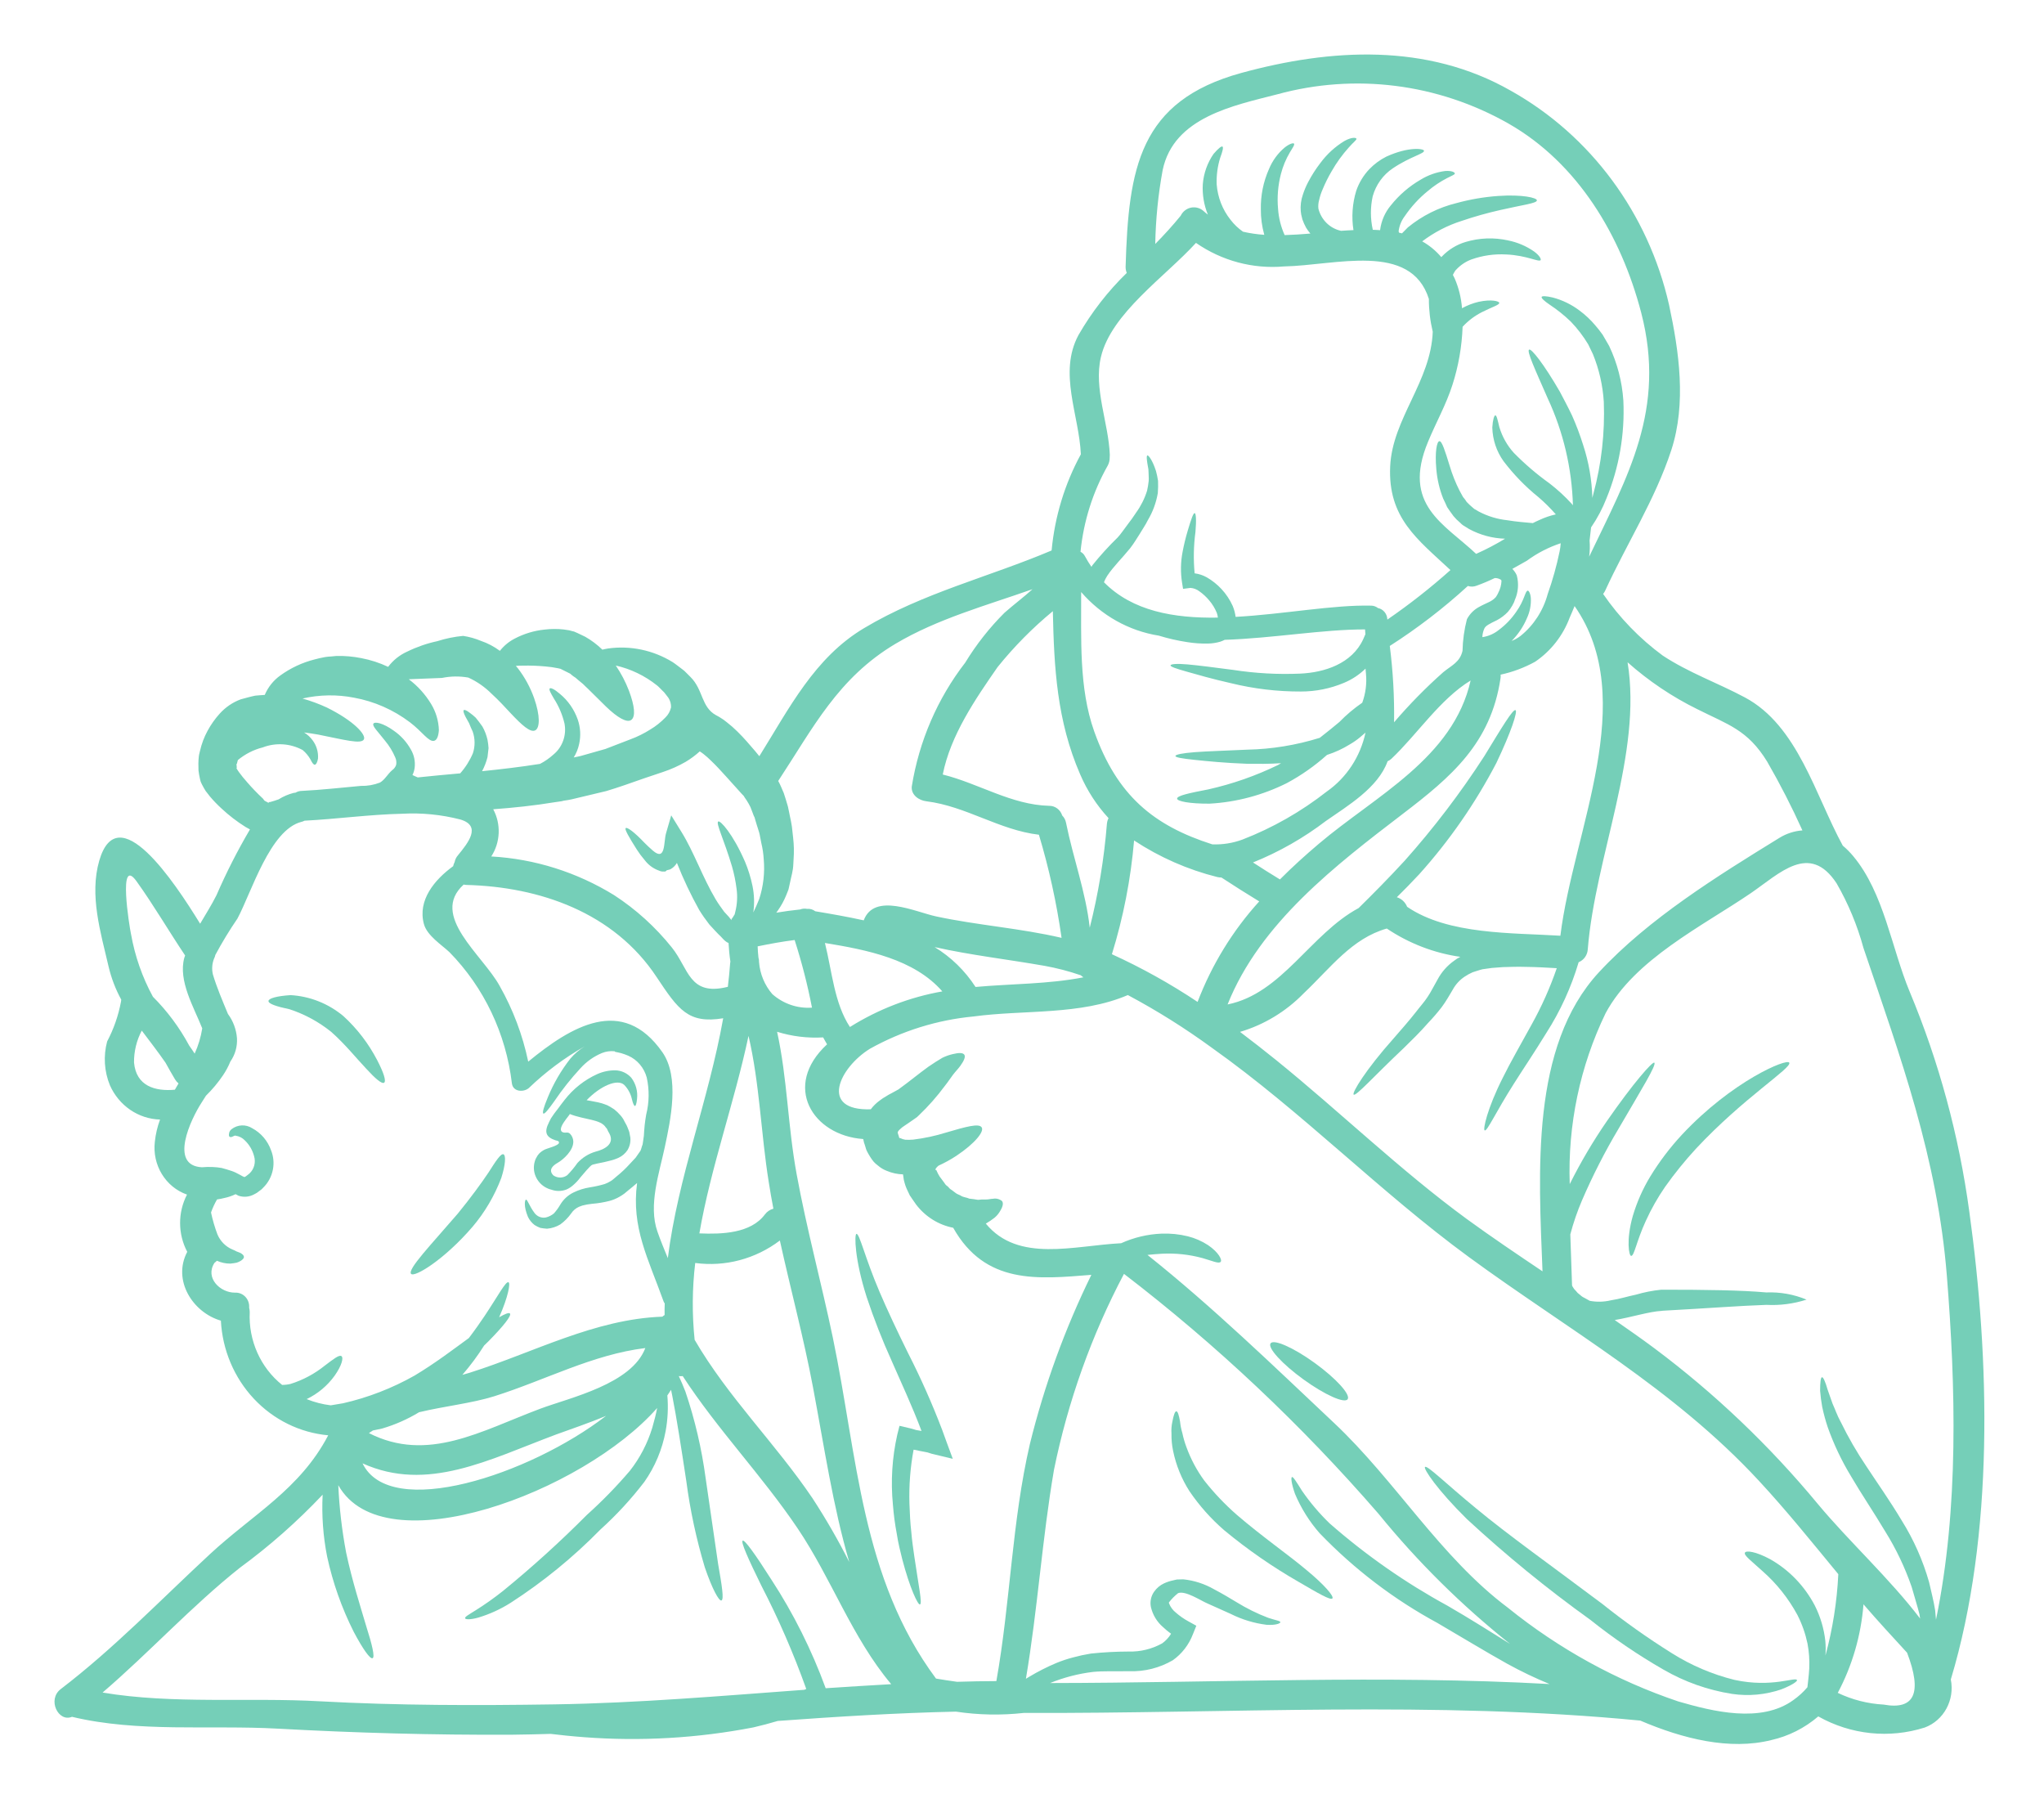 <svg width="375" height="330" viewBox="0 0 375 330" fill="none" xmlns="http://www.w3.org/2000/svg">
<g filter="url(#filter0_d_219_16)">
<path d="M133.328 144.724L133.286 144.637C133.093 144.109 132.901 143.605 132.696 143.08V143.077C132.482 142.639 132.243 142.215 131.977 141.806C131.871 141.632 131.745 141.455 131.616 141.281C131.55 141.194 131.531 141.126 131.444 140.995L131.083 140.623C130.172 139.591 129.216 138.541 128.259 137.49C127.303 136.44 126.394 135.43 125.438 134.529H125.441C125.006 134.097 124.545 133.691 124.063 133.31C123.85 133.136 123.639 133.006 123.446 132.872C123.425 132.85 123.404 132.85 123.381 132.829H123.383C122.588 133.55 121.729 134.189 120.815 134.736C119.492 135.498 118.099 136.124 116.658 136.6C115.478 136.992 114.324 137.39 113.199 137.763C110.781 138.62 108.478 139.431 106.239 140.106C103.992 140.655 101.845 141.161 99.853 141.63C99.385 141.738 98.918 141.804 98.452 141.869C98.304 141.913 98.157 141.937 98.007 141.978C97.646 142.046 97.309 142.065 96.945 142.13C92.936 142.789 89.137 143.181 85.489 143.447C86.951 146.174 86.811 149.519 85.13 152.104C93.078 152.548 100.802 154.978 107.641 159.185C111.656 161.79 115.241 165.036 118.263 168.808C121.382 172.688 121.426 177.75 128.426 176.041H128.428C128.465 176.044 128.502 176.036 128.534 176.019C128.702 174.572 128.852 173.126 128.958 171.657C128.963 171.567 128.976 171.477 129 171.393C128.831 170.277 128.726 169.137 128.66 167.975C128.555 167.929 128.447 167.888 128.365 167.842C128.144 167.695 127.938 167.526 127.751 167.338L127.24 166.788C127.093 166.636 126.605 166.198 126.263 165.803L125.138 164.584L125.141 164.587C124.471 163.73 123.847 162.84 123.273 161.912C121.729 159.136 120.365 156.254 119.19 153.291C118.924 153.745 118.552 154.121 118.107 154.387C118.015 154.447 117.917 154.491 117.812 154.518L117.643 154.561L117.303 154.648C117.274 154.67 117.251 154.703 117.24 154.738L117.048 154.869H116.476C116.271 154.847 116.071 154.787 115.886 154.695C114.843 154.325 113.926 153.647 113.254 152.743C112.735 152.145 112.259 151.508 111.832 150.836C110.328 148.468 109.624 147.197 109.767 146.933C109.998 146.604 111.397 147.655 113.225 149.584C113.692 150.044 114.203 150.547 114.774 151.032C117.169 153.092 116.724 149.453 117.193 147.853L118.146 144.566L120.014 147.592C122.327 151.317 123.897 155.941 126.316 159.996C126.803 160.807 127.332 161.52 127.865 162.255L128.75 163.218V163.221C128.895 163.425 129.055 163.618 129.237 163.79L129.258 163.659H129.153L129.408 163.33L129.788 162.72L129.893 162.282C130.251 160.881 130.33 159.419 130.127 157.985C129.956 156.619 129.68 155.272 129.3 153.952C127.825 148.977 126.284 145.976 126.774 145.69C127.135 145.451 129.448 147.927 131.674 153.054H131.676C132.277 154.485 132.738 155.977 133.054 157.503C133.383 159.106 133.436 160.758 133.204 162.38C133.565 161.613 133.945 160.802 134.284 159.923C135.056 157.563 135.338 155.06 135.114 152.58C135.056 151.582 134.906 150.591 134.669 149.62C134.585 149.116 134.477 148.613 134.374 148.096C134.271 147.579 134.013 146.912 133.842 146.321L133.568 145.407L133.441 144.947L133.328 144.724ZM356.296 217.247C360.052 244.338 360.9 276.512 352.903 303.076C353.653 306.832 351.62 310.587 348.127 311.888C341.614 313.956 334.568 313.221 328.587 309.849C326.093 311.988 323.137 313.477 319.971 314.19C312.331 316.098 303.783 313.97 295.932 310.617C258.293 306.959 220.528 309.346 182.803 309.215C178.667 309.673 174.489 309.591 170.371 308.973C159.454 309.213 148.58 309.888 137.694 310.682C136.219 311.12 134.744 311.515 133.219 311.866C122.998 313.844 112.571 314.449 102.199 313.665C99.839 313.488 97.774 313.267 96.025 313.055C93.63 313.123 91.251 313.189 88.854 313.21C74.489 313.276 60.234 312.881 45.89 312.092C33.498 311.411 20.342 312.835 8.206 309.923C5.703 310.973 3.625 306.769 6.14 304.839C15.922 297.366 24.491 288.446 33.53 280.072C41.401 272.773 50.018 268.213 55.215 258.285C50.031 257.817 45.184 255.433 41.567 251.569C37.95 247.705 35.803 242.621 35.524 237.255C30.368 235.763 26.593 229.847 29.352 224.63C27.621 221.362 27.602 217.413 29.309 214.131C25.363 212.746 22.9 208.694 23.409 204.421C23.556 203.033 23.877 201.67 24.362 200.366C22.415 200.312 20.521 199.694 18.896 198.584C17.27 197.471 15.98 195.914 15.166 194.083C14.122 191.538 13.941 188.703 14.657 186.038C15.864 183.753 16.725 181.284 17.202 178.723C17.202 178.593 17.247 178.484 17.247 178.372V178.375C16.196 176.459 15.411 174.399 14.91 172.26C13.466 166.034 11.37 159.219 13.214 152.862C16.63 141.201 26.899 156.607 31.718 164.444C32.734 162.714 33.817 161.005 34.731 159.187H34.729C36.528 155.045 38.577 151.022 40.859 147.145C40.585 146.99 40.287 146.84 40.032 146.685H40.034C38.469 145.705 36.997 144.576 35.64 143.308C34.897 142.63 34.197 141.903 33.541 141.136L33.014 140.456L32.737 140.105L32.397 139.536L32.078 138.945L31.931 138.64L31.865 138.485C31.844 138.398 31.823 138.398 31.823 138.42L31.673 137.81C31.652 137.767 31.525 137.067 31.525 137.067C31.475 136.823 31.438 136.572 31.417 136.322C31.396 135.908 31.396 135.467 31.396 135.029C31.396 134.591 31.438 134.15 31.48 133.736C31.525 133.323 31.628 133.078 31.694 132.727H31.697C31.986 131.448 32.45 130.215 33.074 129.069C33.693 127.918 34.449 126.851 35.321 125.891C36.383 124.721 37.697 123.828 39.157 123.286C40.069 123.042 40.875 122.802 41.831 122.606C42.421 122.538 43.011 122.519 43.572 122.473C44.186 121.03 45.176 119.795 46.433 118.9C48.332 117.528 50.464 116.532 52.716 115.963C53.332 115.786 53.967 115.659 54.668 115.525L55.195 115.457L55.811 115.414L56.723 115.327H56.725C58.253 115.291 59.784 115.422 61.285 115.724C62.985 116.045 64.639 116.584 66.209 117.324C67.126 116.108 68.322 115.15 69.689 114.537C71.459 113.667 73.327 113.019 75.248 112.608C76.783 112.115 78.367 111.794 79.968 111.645C81.088 111.813 82.186 112.121 83.235 112.559C84.476 112.984 85.65 113.601 86.712 114.388C87.447 113.454 88.367 112.69 89.41 112.151C91.125 111.25 92.987 110.684 94.902 110.488C96.067 110.347 97.242 110.338 98.406 110.466L99.423 110.619L99.995 110.771L100.271 110.839L100.353 110.861C100.374 110.883 100.798 111.06 100.798 111.06L100.903 111.103C101.37 111.324 101.839 111.541 102.326 111.783L102.329 111.781C103.485 112.434 104.555 113.237 105.514 114.17C105.832 114.083 106.193 114.018 106.594 113.95C110.687 113.389 114.844 114.268 118.395 116.448C118.967 116.821 119.52 117.281 120.113 117.719L120.537 118.048L121.004 118.508L121.683 119.188C124.044 121.531 123.617 124.691 126.375 126.198C126.628 126.35 126.902 126.459 127.115 126.612L127.113 126.614C127.539 126.865 127.942 127.153 128.324 127.469C129.025 128.008 129.692 128.596 130.319 129.222C131.499 130.384 132.505 131.567 133.482 132.708C133.756 133.034 134.033 133.363 134.31 133.714C139.784 124.949 144.431 115.634 153.533 110.218C164.386 103.733 176.459 100.84 187.932 95.975C188.511 89.773 190.34 83.761 193.298 78.332C192.979 71.12 189.141 63.397 192.853 56.48V56.477C195.279 52.262 198.264 48.419 201.722 45.061C201.57 44.702 201.499 44.312 201.509 43.92C202.041 25.837 203.993 13.542 222.705 8.39C239.128 3.898 256.802 2.847 272.204 11.656H272.207C286.851 19.869 297.404 34.154 301.209 50.912C303.055 59.503 304.412 68.971 301.633 77.541C298.64 86.684 293.466 94.68 289.478 103.38V103.383C289.375 103.584 289.254 103.775 289.115 103.952C292.128 108.327 295.829 112.151 300.065 115.264C304.86 118.418 310.123 120.26 315.131 122.936C324.826 128.117 328.032 140.864 333.079 150.114H333.076C333.785 150.707 334.438 151.369 335.031 152.087C340.637 158.817 342.033 168.921 345.342 176.876V176.873C350.729 189.764 354.412 203.344 356.295 217.247L356.296 217.247ZM350.184 292.118C354.407 271.697 353.793 249.289 352.178 229.026C350.439 207.386 343.735 189.115 336.883 168.906C335.747 164.737 334.085 160.739 331.938 157.019C326.972 149.478 321.499 155.22 316.238 158.818C307.386 164.865 294.892 170.937 289.565 180.866H289.567C284.87 190.578 282.61 201.355 282.989 212.208C284.997 208.183 287.281 204.313 289.823 200.626C294.702 193.591 298.161 189.71 298.5 189.93C298.988 190.26 296.188 194.774 291.944 202.051C289.441 206.256 287.21 210.626 285.263 215.135C284.388 217.174 283.664 219.274 283.095 221.427C283.2 224.581 283.308 227.716 283.414 230.805C283.456 230.873 283.479 230.96 283.519 231.025H283.522C283.682 231.322 283.89 231.589 284.138 231.814C284.325 232.073 284.554 232.296 284.815 232.473C285.063 232.718 285.35 232.919 285.663 233.064L286.214 233.368L286.491 233.521L286.554 233.564H286.62V233.611V233.608C287.918 233.861 289.254 233.831 290.542 233.521C292.07 233.3 293.598 232.8 295.126 232.489H295.129C296.654 232.038 298.216 231.733 299.797 231.575H299.923C307.795 231.575 314.433 231.662 319.059 232.078C321.58 231.978 324.093 232.424 326.436 233.396C324.051 234.163 321.554 234.489 319.059 234.359C314.338 234.514 307.795 235.017 300.049 235.434L299.923 235.456C297.523 235.586 294.47 236.596 291.245 237.143C293.661 238.827 296.103 240.517 298.48 242.292C309.546 250.559 319.623 260.155 328.501 270.877C334.186 277.713 341.678 284.552 347.279 291.908C347.236 291.646 347.173 291.382 347.152 291.118C346.773 289.594 346.22 287.875 345.73 286.122C344.489 282.527 342.853 279.09 340.848 275.884C338.728 272.333 336.478 269.027 334.61 265.826H334.613C332.882 262.985 331.446 259.967 330.327 256.815C329.916 255.588 329.576 254.336 329.307 253.065C329.131 252.096 329.001 251.117 328.925 250.132C328.925 248.575 329.03 247.674 329.265 247.633C329.497 247.59 329.881 248.444 330.303 249.914C330.535 250.657 330.893 251.514 331.217 252.502C331.662 253.465 332.044 254.635 332.692 255.808L332.695 255.806C334.078 258.644 335.656 261.379 337.416 263.983C339.389 266.985 341.702 270.25 343.907 273.932C346.096 277.432 347.787 281.242 348.922 285.242C349.326 287.071 349.773 288.704 350.026 290.372C350.079 290.976 350.124 291.545 350.184 292.116L350.184 292.118ZM340.574 307.681C346.261 308.713 347.697 305.54 344.881 298.168C342.183 295.228 339.491 292.317 336.883 289.288C336.435 294.986 334.829 300.522 332.163 305.531C334.807 306.794 337.663 307.523 340.574 307.681L340.574 307.681ZM329.902 298.693C331.227 293.822 332.02 288.811 332.263 283.758C327.468 277.948 322.755 272.075 317.663 266.594C302.05 249.738 282.743 238.934 264.515 225.608C248.175 213.653 233.894 198.957 217.387 187.239C212.455 183.636 207.286 180.392 201.92 177.529C193.177 181.274 182.91 180.201 173.659 181.451L173.656 181.453C166.984 182.076 160.503 184.09 154.607 187.375C148.944 190.88 145.248 198.794 154.755 198.483C155.224 197.86 155.782 197.313 156.409 196.864C156.765 196.587 157.142 196.336 157.534 196.119C157.842 195.917 158.161 195.735 158.49 195.572L159.336 195.112L159.76 194.872L159.826 194.85L159.931 194.763C161.82 193.403 163.601 191.914 165.34 190.665C166.254 190.031 167.11 189.503 167.845 189.065V189.059C168.467 188.749 169.123 188.515 169.797 188.36C170.943 188.077 171.662 188.099 171.918 188.469C172.173 188.842 171.873 189.565 171.175 190.529C170.835 191.01 170.305 191.538 169.839 192.151C169.373 192.763 168.928 193.468 168.364 194.167C166.915 196.127 165.303 197.953 163.546 199.624L163.335 199.822L163.29 199.866L163.269 199.89L163.037 200.064L162.932 200.132L162.529 200.415L161.644 201.025L160.838 201.569C160.619 201.711 160.411 201.871 160.221 202.054C160.018 202.209 159.847 202.402 159.713 202.622V202.666C159.723 202.731 159.723 202.799 159.713 202.865L159.881 203.368C159.926 203.499 159.987 203.806 160.031 203.806C160.076 203.806 160.074 203.719 160.053 203.676C160.071 203.744 160.132 203.79 160.2 203.784C160.482 203.923 160.78 204.019 161.085 204.068C161.567 204.095 162.049 204.087 162.529 204.046C164.57 203.801 166.586 203.368 168.554 202.756C172.202 201.681 174.623 201.001 175.11 201.811C175.579 202.557 173.93 204.707 170.442 207.028C169.399 207.711 168.306 208.313 167.176 208.827C167.11 208.892 167.028 208.958 166.962 209.023V209.02C166.812 209.156 166.691 209.32 166.604 209.505C166.588 209.524 166.58 209.546 166.583 209.57L166.752 209.616H166.773C166.839 209.722 166.857 209.856 167.005 210.12V210.117C167.06 210.256 167.131 210.389 167.215 210.512L167.342 210.732V210.754L168.227 211.94C168.546 212.49 168.738 212.49 168.949 212.705C169.162 212.923 169.267 213.121 169.586 213.274C169.86 213.473 170.113 213.671 170.371 213.867C170.627 214.066 170.922 214.128 171.198 214.281C171.71 214.654 172.281 214.61 172.813 214.871C173.364 214.939 173.893 214.98 174.425 215.092C174.913 215.029 175.408 215.007 175.901 215.029C176.391 215.029 176.786 214.898 177.176 214.898H177.173C177.758 214.784 178.361 214.934 178.83 215.312C179.104 215.663 179.022 216.254 178.535 217.065C178.258 217.571 177.892 218.017 177.452 218.382C176.947 218.776 176.414 219.136 175.861 219.454C181.825 226.688 192.009 223.487 200.687 223.052C203.018 221.999 205.518 221.403 208.063 221.294C209.697 221.226 211.333 221.389 212.921 221.781C214.236 222.107 215.49 222.657 216.633 223.4C218.606 224.736 219.265 226.143 218.946 226.467C218.606 226.864 217.418 226.293 215.574 225.765V225.768C213.174 225.117 210.692 224.853 208.214 224.976C207.278 225.022 206.388 225.109 205.516 225.196C217.437 234.691 228.648 245.563 239.752 256.018C251.017 266.604 259.249 280.633 271.662 289.926H271.659C281.032 297.487 291.609 303.302 302.916 307.109C309.238 308.938 318.084 311.164 324.028 306.845H324.025C324.973 306.178 325.838 305.392 326.594 304.499C326.678 303.688 326.846 302.526 326.933 301.059H326.931C327.002 299.527 326.897 297.992 326.612 296.487C326.227 294.664 325.606 292.901 324.765 291.249C323.106 288.185 320.93 285.452 318.34 283.183C316.407 281.406 314.858 280.29 315.137 279.806C315.35 279.392 317.086 279.566 319.784 281.025C323.237 282.984 326.072 285.929 327.95 289.507C328.972 291.529 329.628 293.731 329.881 295.998C329.96 296.893 329.968 297.794 329.902 298.692L329.902 298.693ZM321.435 148.707C322.726 147.907 324.18 147.434 325.679 147.325C323.73 143.006 321.57 138.793 319.207 134.7C315.621 128.869 312.078 127.949 306.372 125.078C301.767 122.811 297.471 119.921 293.601 116.487C296.335 133.231 287.657 152.126 286.301 169.112C286.246 170.179 285.59 171.115 284.625 171.502C283.261 176.109 281.259 180.487 278.682 184.502C276.454 188.137 274.354 191.229 272.7 193.858C269.37 199.096 267.863 202.517 267.389 202.362C267.025 202.253 267.834 198.372 270.719 192.677C272.118 189.828 274.03 186.538 276.03 182.878C277.853 179.601 279.386 176.161 280.611 172.599C278.743 172.49 276.833 172.379 274.902 172.36C273.482 172.313 272.081 172.36 270.724 172.403C270.044 172.447 269.365 172.512 268.709 172.555C268.119 172.643 267.56 172.711 266.989 172.795C266.417 172.928 265.566 173.233 265.187 173.345C264.673 173.565 264.178 173.837 263.711 174.153C262.818 174.743 262.075 175.549 261.549 176.501C261.23 177.07 260.89 177.595 260.571 178.145C260.231 178.711 259.865 179.258 259.47 179.786C258.711 180.766 257.903 181.702 257.049 182.595C255.503 184.369 253.954 185.86 252.573 187.218C246.994 192.479 243.769 196.139 243.345 195.788C243.005 195.483 245.487 191.295 250.75 185.398C252.022 183.931 253.445 182.331 254.823 180.576C255.481 179.702 256.351 178.747 256.888 177.903C257.22 177.413 257.523 176.904 257.799 176.379C258.095 175.898 258.371 175.304 258.735 174.692C259.475 173.301 260.523 172.112 261.793 171.222C262.141 170.945 262.518 170.708 262.918 170.52C258.105 169.832 253.497 168.057 249.425 165.325C242.997 167.154 239.099 172.559 234.211 177.184C230.95 180.534 226.922 182.978 222.499 184.284C224.728 185.969 226.925 187.68 229.098 189.436C240.874 198.969 251.906 209.685 264.127 218.627C268.668 221.937 273.336 225.072 277.994 228.207C277.295 210.055 275.746 186.956 288.349 173.344C297.461 163.501 310.188 155.633 321.434 148.708L321.435 148.707ZM286.554 97.113C293.619 82.32 300.716 70.109 296.1 52.355C292.41 38.217 284.475 24.923 271.743 17.66H271.746C258.785 10.304 243.579 8.388 229.288 12.312C221.396 14.351 210.324 16.476 208.306 26.207C207.484 30.673 207.031 35.204 206.947 39.751C208.58 38.086 210.15 36.377 211.615 34.57C211.997 33.789 212.71 33.236 213.543 33.079C214.375 32.921 215.234 33.171 215.861 33.759C216.093 33.979 216.349 34.175 216.601 34.368C215.88 32.613 215.561 30.708 215.669 28.803C215.827 26.798 216.509 24.871 217.642 23.235C218.527 22.204 219.117 21.744 219.294 21.899C219.47 22.054 219.294 22.795 218.872 23.913C218.377 25.497 218.153 27.16 218.216 28.825C218.401 31.195 219.281 33.449 220.737 35.288C221.393 36.148 222.173 36.894 223.05 37.504C224.336 37.797 225.643 37.988 226.954 38.075C226.954 38.05 226.933 38.029 226.933 38.007C226.52 36.521 226.312 34.983 226.32 33.435C226.264 30.891 226.77 28.365 227.795 26.052C228.438 24.473 229.452 23.085 230.745 22.019C231.659 21.317 232.252 21.208 232.4 21.338C232.571 21.537 232.168 22.081 231.638 22.96H231.641C230.914 24.188 230.363 25.516 230.005 26.904C229.465 28.98 229.283 31.141 229.476 33.282C229.589 34.962 229.997 36.602 230.685 38.126C232.234 38.083 233.825 37.974 235.405 37.843C235.116 37.506 234.852 37.147 234.62 36.766C234.352 36.281 234.125 35.77 233.941 35.242L233.727 34.368L233.643 33.759C233.553 32.727 233.685 31.685 234.028 30.711C234.281 29.924 234.599 29.159 234.984 28.43C235.629 27.195 236.38 26.019 237.226 24.92C238.432 23.284 239.934 21.907 241.651 20.865C242.987 20.119 243.793 20.228 243.859 20.448C243.925 20.669 243.269 21.107 242.479 22.027H242.476C241.264 23.371 240.197 24.846 239.296 26.433C238.669 27.499 238.116 28.612 237.642 29.764C237.376 30.368 237.168 31.002 237.026 31.649C236.87 32.175 236.82 32.724 236.878 33.271C237.397 35.337 239.015 36.918 241.04 37.34C241.804 37.296 242.568 37.231 243.311 37.209C242.934 34.798 243.108 32.327 243.82 29.997C244.331 28.511 245.15 27.159 246.219 26.035C247.126 25.093 248.179 24.315 249.336 23.733C253.517 21.825 256.211 22.285 256.251 22.636C256.38 23.186 253.749 23.711 250.524 25.88H250.527C248.738 27.077 247.429 28.9 246.839 31.015C246.396 33.037 246.404 35.135 246.86 37.154C247.305 37.154 247.745 37.198 248.195 37.22V37.217C248.403 35.549 249.08 33.979 250.145 32.702C251.667 30.786 253.527 29.178 255.621 27.967C257.005 27.118 258.543 26.574 260.139 26.367C261.349 26.28 261.91 26.606 261.91 26.827C261.91 27.047 261.296 27.24 260.466 27.681C259.22 28.326 258.045 29.113 256.968 30.027C255.34 31.344 253.909 32.904 252.721 34.651C252.113 35.451 251.725 36.403 251.596 37.413C251.607 37.503 251.628 37.59 251.662 37.674L252.213 37.805L253.295 36.711C255.909 34.572 258.943 33.053 262.187 32.261C264.697 31.57 267.266 31.129 269.858 30.947C274.268 30.642 276.986 31.273 276.965 31.758C276.944 32.302 274.31 32.591 270.219 33.532C267.827 34.071 265.464 34.738 263.137 35.53C260.545 36.352 258.109 37.62 255.922 39.274C257.247 40.014 258.435 40.994 259.426 42.167L259.573 42.015C260.769 40.776 262.252 39.87 263.88 39.386C266.412 38.624 269.089 38.526 271.668 39.1C273.375 39.438 275.003 40.129 276.446 41.13C277.508 41.919 277.742 42.51 277.656 42.709C277.337 43.147 275.174 41.854 271.354 41.677V41.68C269.181 41.552 267.005 41.862 264.947 42.594C263.886 42.989 262.927 43.637 262.145 44.48L261.997 44.633L261.955 44.701L261.723 45.093C261.676 45.207 261.618 45.318 261.552 45.422C261.657 45.642 261.765 45.838 261.871 46.056C262.624 47.792 263.082 49.648 263.227 51.542C264.191 51.009 265.219 50.611 266.286 50.361C268.646 49.858 270.04 50.252 270.063 50.56C270.063 50.952 268.767 51.303 266.9 52.247C265.567 52.919 264.357 53.831 263.335 54.941C263.204 58.571 262.577 62.163 261.467 65.609C260.287 69.291 258.454 72.491 256.992 76.043C252.152 87.625 259.942 91.056 265.817 96.6C267.64 95.786 269.415 94.858 271.128 93.819C268.825 93.753 266.57 93.146 264.529 92.044L263.678 91.516H263.68C263.499 91.421 263.327 91.304 263.172 91.165L262.877 90.879C262.437 90.52 262.031 90.115 261.668 89.677C261.265 89.127 260.862 88.58 260.503 88.033C260.271 87.505 260.034 86.977 259.782 86.476H259.779C259.086 84.724 258.657 82.873 258.507 80.99C258.23 77.858 258.612 75.969 259.078 75.928C259.544 75.885 260.116 77.705 260.967 80.468V80.465C261.433 82.03 262.037 83.548 262.772 84.999C262.985 85.396 263.196 85.766 263.409 86.161C263.657 86.446 263.886 86.751 264.086 87.075C264.439 87.451 264.813 87.802 265.211 88.128L265.488 88.368C265.561 88.4 265.63 88.436 265.698 88.477L266.288 88.828C267.924 89.693 269.7 90.234 271.528 90.428C273.225 90.713 274.818 90.825 276.217 90.956C276.62 90.757 277.047 90.539 277.469 90.365C278.42 89.919 279.415 89.581 280.437 89.356C279.452 88.226 278.391 87.173 277.258 86.201C274.871 84.278 272.719 82.062 270.848 79.602C269.56 77.811 268.838 75.651 268.783 73.422C268.867 71.952 269.144 71.21 269.334 71.188C269.587 71.188 269.758 72.02 270.077 73.357H270.079C270.609 75.115 271.515 76.726 272.735 78.07C274.76 80.13 276.955 82.008 279.292 83.679C280.759 84.811 282.129 86.071 283.385 87.448C283.443 87.532 283.507 87.614 283.575 87.69C283.383 80.889 281.807 74.206 278.952 68.075C276.618 62.746 275.069 59.415 275.535 59.132C275.938 58.887 278.209 61.718 281.199 66.888C281.878 68.205 282.674 69.65 283.427 71.251C284.199 72.992 284.874 74.778 285.443 76.601C286.478 79.739 287.05 83.018 287.139 86.333C287.205 86.069 287.268 85.826 287.332 85.565C288.812 80.082 289.455 74.397 289.239 68.709C289.052 65.699 288.377 62.744 287.245 59.965L286.378 58.167C285.472 56.659 284.402 55.263 283.193 54.003C281.994 52.843 280.696 51.804 279.313 50.892C278.275 50.19 277.743 49.673 277.837 49.466C277.932 49.26 278.665 49.292 279.874 49.575H279.871C281.654 50.043 283.333 50.862 284.813 51.986C285.867 52.767 286.826 53.674 287.679 54.683C288.159 55.236 288.612 55.813 289.036 56.414C289.421 57.073 289.824 57.75 290.216 58.452C291.707 61.585 292.592 64.986 292.827 68.47C293.114 74.617 292.055 80.751 289.729 86.417C288.991 88.3 288.043 90.088 286.905 91.746C286.823 92.489 286.736 93.27 286.652 93.98L286.631 94.157C286.712 95.142 286.686 96.132 286.554 97.112L286.554 97.113ZM281.272 166.649C283.666 147.226 295.847 123.338 283.88 106.174C283.561 106.92 283.29 107.622 282.995 108.259C281.754 111.593 279.525 114.436 276.633 116.39C274.644 117.484 272.513 118.282 270.308 118.755C270.331 118.984 270.326 119.212 270.289 119.436C268.519 131.339 261.272 137.497 252.339 144.311C240.139 153.648 226.18 164.3 220.218 179.251C230.192 177.253 235.432 166.319 244.257 161.573C246.955 158.922 249.815 156.029 252.7 152.894L252.698 152.897C258.038 146.907 262.919 140.499 267.3 133.73C270.566 128.38 272.582 125.008 273.05 125.269C273.451 125.49 272.263 129.232 269.528 134.957C265.666 142.359 260.906 149.223 255.366 155.378C253.988 156.848 252.632 158.249 251.27 159.585C252.123 159.846 252.816 160.491 253.158 161.34C260.714 166.503 272.445 166.087 281.273 166.647L281.272 166.649ZM281.122 96.209C281.23 95.694 281.301 95.174 281.335 94.649C279.114 95.381 277.017 96.462 275.118 97.86C274.233 98.364 273.348 98.87 272.462 99.352V99.349C272.797 99.692 273.071 100.092 273.271 100.533C273.677 102.046 273.548 103.66 272.905 105.083L272.823 105.322L272.8 105.39V105.388L272.718 105.583L272.652 105.692L272.439 106.109C272.212 106.506 271.949 106.882 271.654 107.227C271.072 107.842 270.4 108.357 269.66 108.751C268.261 109.432 267.518 109.783 267.299 110.351C267.088 110.833 266.973 111.35 266.959 111.875C268.068 111.717 269.114 111.255 269.994 110.542C271.216 109.633 272.283 108.523 273.155 107.252C274.725 105.061 274.786 103.439 275.276 103.349C275.445 103.306 275.763 103.766 275.848 104.664L275.85 104.666C275.924 105.943 275.682 107.216 275.147 108.37C274.48 109.948 273.521 111.377 272.325 112.577C272.918 112.343 273.474 112.025 273.982 111.636C276.388 109.693 278.126 107.004 278.948 103.964C279.849 101.43 280.574 98.834 281.122 96.195L281.122 96.209ZM279.32 303.927C276.659 302.833 274.059 301.589 271.533 300.199C267.523 297.964 263.321 295.398 258.78 292.748L258.782 292.745C250.787 288.429 243.48 282.869 237.12 276.262C235.231 274.117 233.698 271.668 232.579 269.01C231.92 267.126 231.815 266.03 232.028 265.94C232.241 265.853 232.834 266.797 233.854 268.438C235.35 270.612 237.057 272.624 238.943 274.447C245.598 280.276 252.847 285.338 260.564 289.545C264.66 291.913 268.529 294.367 272.044 296.555C263.187 289.515 255.089 281.503 247.897 272.667C233.811 256.412 218.168 241.671 201.209 228.671C195.258 239.935 190.935 252.036 188.372 264.593C186.185 277.326 185.379 290.195 183.216 302.948C183.427 302.817 183.617 302.708 183.83 302.575C185.442 301.609 187.118 300.76 188.846 300.033C189.837 299.63 190.851 299.293 191.883 299.026C192.953 298.735 194.036 298.501 195.129 298.324C197.439 298.079 199.763 297.957 202.086 297.951C204.214 298.011 206.319 297.497 208.198 296.463C208.862 295.995 209.425 295.388 209.849 294.686C209.33 294.315 208.838 293.907 208.374 293.466C207.265 292.519 206.483 291.227 206.148 289.782C205.951 288.802 206.164 287.781 206.738 286.976C207.199 286.315 207.824 285.789 208.543 285.452C209.099 285.193 209.683 285.003 210.281 284.883L210.642 284.796L210.985 284.728H211.217L212.102 284.706C214.085 284.913 216.006 285.534 217.747 286.535C219.294 287.346 220.632 288.157 221.838 288.881C223.68 290.021 225.619 290.982 227.634 291.752C228.969 292.212 229.944 292.321 229.902 292.585C229.86 292.783 229.117 293.153 227.376 293.045C225.092 292.762 222.868 292.087 220.8 291.05C219.483 290.484 218.087 289.803 216.599 289.167C215.326 288.639 212.502 286.728 211.145 287.237V287.234C210.521 287.724 209.957 288.29 209.47 288.924C209.449 289.033 209.428 288.946 209.491 289.145C209.747 289.793 210.163 290.359 210.7 290.786C211.425 291.425 212.218 291.978 213.061 292.432L214.483 293.219L213.869 294.743C213.129 296.689 211.844 298.359 210.176 299.543C207.75 300.958 204.994 301.655 202.21 301.557C199.747 301.603 197.518 301.492 195.524 301.688C192.827 302.014 190.182 302.7 187.655 303.729C218.216 303.693 248.809 302.227 279.319 303.914L279.32 303.927ZM269.857 103.781C270.223 103.101 270.434 102.342 270.471 101.563C270.408 101.498 270.516 101.411 270.281 101.302C270.021 101.15 269.731 101.06 269.433 101.041H269.22C268.134 101.566 267.023 102.034 265.89 102.442C265.379 102.644 264.818 102.657 264.299 102.486C259.839 106.568 255.047 110.25 249.976 113.488C250.566 118.131 250.83 122.812 250.761 127.493C253.559 124.222 256.573 121.152 259.778 118.311C261.327 117.04 262.834 116.482 263.319 114.389V114.386C263.364 112.43 263.635 110.487 264.125 108.595C264.602 107.686 265.318 106.935 266.19 106.427C266.954 105.988 267.592 105.724 268.079 105.485C268.48 105.308 268.851 105.071 269.183 104.78C269.288 104.606 269.331 104.715 269.523 104.388L269.755 103.996C269.792 103.953 269.857 103.781 269.857 103.781L269.857 103.781ZM264.807 119.826C259.167 123.266 254.944 129.797 250.232 134.225V134.222C250.034 134.399 249.813 134.538 249.573 134.641C247.834 139.518 242.197 142.838 238.309 145.557V145.554C234.178 148.708 229.663 151.28 224.879 153.206C226.509 154.257 228.145 155.31 229.821 156.319C232.113 154.017 234.51 151.848 236.973 149.766C247.344 140.974 261.604 134.07 264.807 119.824L264.807 119.826ZM257.85 55.82V55.817C257.379 53.861 257.142 51.852 257.147 49.836C253.817 39.293 239.939 43.699 230.564 43.873C224.863 44.371 219.168 42.847 214.418 39.554C208.773 45.756 198.844 52.484 196.976 60.506C195.62 66.272 198.378 72.562 198.609 78.415C198.615 78.589 198.607 78.766 198.588 78.94C198.594 79.436 198.475 79.928 198.251 80.366C195.501 85.219 193.791 90.623 193.235 96.216C193.588 96.395 193.878 96.686 194.06 97.048C194.421 97.729 194.824 98.363 195.24 98.978C195.303 98.869 195.367 98.757 195.43 98.673C196.868 96.88 198.415 95.181 200.056 93.587C200.627 92.977 201.286 91.987 201.858 91.241C202.429 90.495 203.006 89.717 203.452 89.007C204.326 87.798 204.998 86.451 205.446 85.017C205.58 84.432 205.678 83.839 205.741 83.243C205.786 82.693 205.72 82.187 205.72 81.719C205.728 81.283 205.678 80.848 205.572 80.426C205.506 80.029 205.446 79.705 205.422 79.417C205.359 78.891 205.38 78.584 205.506 78.538C205.699 78.494 206.418 79.351 207.076 81.387L207.079 81.389C207.242 81.991 207.369 82.6 207.461 83.218C207.49 83.964 207.474 84.712 207.416 85.455C207.116 87.21 206.497 88.89 205.593 90.408C205.169 91.287 204.616 92.052 204.118 92.906C203.544 93.78 203.141 94.528 202.348 95.557C200.872 97.386 199.292 98.888 198.125 100.64L198.127 100.643C197.89 101.008 197.693 101.397 197.537 101.805C202.78 107.109 210.354 108.426 218.438 108.293C218.409 108.002 218.343 107.713 218.246 107.438C217.906 106.606 217.44 105.835 216.865 105.158C216.325 104.507 215.706 103.933 215.021 103.452C214.547 103.095 213.989 102.886 213.407 102.842L212.05 103.019L211.858 101.835C211.568 99.974 211.605 98.074 211.963 96.224C212.213 94.898 212.532 93.587 212.919 92.299C213.533 90.242 213.918 89.124 214.171 89.124C214.423 89.124 214.51 90.416 214.321 92.585C213.984 95.097 213.933 97.644 214.171 100.167C214.961 100.268 215.722 100.521 216.42 100.915C217.408 101.487 218.309 102.205 219.094 103.049C219.945 103.961 220.643 105.011 221.159 106.159C221.425 106.799 221.602 107.468 221.692 108.157C230.496 107.675 239.576 105.92 246.623 106.097C247.05 106.116 247.464 106.268 247.803 106.535C248.76 106.728 249.466 107.566 249.524 108.571V108.66C253.565 105.882 257.432 102.848 261.104 99.571C255.08 93.938 249.598 90.016 250.048 80.524C250.464 71.78 257.532 64.961 257.858 55.82L257.85 55.82ZM244.926 123.898C245.545 122.208 245.777 120.392 245.606 118.594C245.585 118.289 245.543 117.984 245.524 117.652H245.522C244.373 118.765 243.035 119.649 241.575 120.256C239.062 121.315 236.375 121.854 233.665 121.848C229.35 121.865 225.048 121.353 220.848 120.324C217.329 119.535 214.571 118.724 212.682 118.191C210.794 117.657 209.711 117.296 209.753 117.051C209.795 116.806 210.88 116.7 212.875 116.876C214.869 117.053 217.732 117.426 221.255 117.886H221.252C225.311 118.512 229.418 118.741 233.518 118.566C238.015 118.368 243.041 116.738 245.101 112.253L245.502 111.338C245.48 111.034 245.459 110.748 245.438 110.459C237.738 110.438 228.529 112.081 219.68 112.367L219.683 112.37C219.409 112.509 219.127 112.628 218.834 112.721C218.141 112.917 217.43 113.028 216.711 113.05C215.399 113.083 214.085 112.996 212.788 112.784C211.037 112.517 209.306 112.122 207.609 111.602C202.104 110.724 197.061 107.896 193.352 103.602C193.394 112.106 192.907 121.182 195.747 129.159C199.927 140.909 206.61 146.431 217.409 149.884H217.411C219.295 149.958 221.173 149.661 222.949 149.005C228.492 146.858 233.702 143.889 238.418 140.194C242.04 137.658 244.585 133.782 245.525 129.368L245.42 129.477L244.569 130.198L244.572 130.201C243.961 130.71 243.307 131.167 242.62 131.559C241.324 132.365 239.935 133.004 238.489 133.467H238.468C236.216 135.486 233.739 137.225 231.092 138.648C226.65 140.866 221.824 142.148 216.898 142.42C213.228 142.442 210.997 141.982 210.957 141.506C210.912 140.956 213.186 140.474 216.705 139.797C221.113 138.806 225.399 137.307 229.479 135.326C229.671 135.217 229.842 135.105 230.03 134.996C227.801 135.149 225.701 135.127 223.812 135.105C219.698 134.953 216.41 134.623 214.139 134.384C211.866 134.142 210.651 133.94 210.651 133.676C210.651 133.412 211.926 133.151 214.192 132.974C216.457 132.797 219.798 132.713 223.825 132.514C228.335 132.422 232.811 131.69 237.129 130.343C238.446 129.311 239.676 128.329 240.714 127.45V127.453C242.003 126.127 243.415 124.938 244.927 123.901L244.926 123.898ZM226.022 160.35C223.688 158.927 221.378 157.465 219.086 155.966C218.828 155.969 218.572 155.939 218.322 155.879C212.914 154.526 207.759 152.262 203.064 149.173C202.456 156.263 201.091 163.259 198.994 170.038C204.447 172.522 209.705 175.448 214.713 178.787C217.321 171.959 221.16 165.703 226.023 160.35H226.022ZM198.077 146.104H198.079C198.116 145.745 198.216 145.396 198.374 145.072C196.206 142.729 194.447 140.016 193.174 137.052C188.891 127.212 188.38 117.437 188.159 107.112C184.452 110.168 181.054 113.602 178.019 117.369C173.986 123.179 169.383 129.866 167.961 137.074C174.581 138.718 180.543 142.639 187.481 142.816V142.813C188.569 142.802 189.539 143.521 189.876 144.588C190.237 144.95 190.482 145.418 190.579 145.927C191.873 152.371 194.204 158.641 194.929 165.172C196.509 158.921 197.563 152.542 198.079 146.104L198.077 146.104ZM193.775 174.273C193.598 174.167 193.435 174.042 193.285 173.9C191.114 173.154 188.896 172.575 186.644 172.169C179.9 170.985 173.13 170.218 166.467 168.729C169.47 170.553 172.039 173.054 173.975 176.044C180.451 175.451 187.365 175.538 193.775 174.273L193.775 174.273ZM195.25 228.85C185.384 229.639 175.777 230.679 169.876 220.215C167.181 219.689 164.76 218.174 163.066 215.948C162.771 215.509 162.476 215.09 162.181 214.674L162.136 214.59L161.925 214.304V214.282L161.881 214.214L161.775 213.975L161.562 213.539L161.565 213.536C161.404 213.215 161.262 212.886 161.138 212.549C161.032 212.176 160.906 211.868 160.822 211.452C160.756 211.101 160.716 210.772 160.671 210.42C159.66 210.396 158.661 210.181 157.721 209.786C157.118 209.561 156.559 209.226 156.067 208.799C155.793 208.6 155.535 208.371 155.303 208.121C155.045 207.811 154.81 207.481 154.602 207.136C154.389 206.806 154.199 206.455 154.012 206.085V206.083C153.922 205.889 153.851 205.685 153.801 205.473L153.632 204.923L153.527 204.64L153.506 204.572V204.55L153.377 203.982L153.356 203.938C144.065 203.28 138.461 194.206 146.738 186.565C146.483 186.151 146.248 185.71 146.017 185.294L146.014 185.296C143.164 185.462 140.305 185.114 137.571 184.265C139.459 192.902 139.523 201.516 141.156 210.393C143.003 220.476 145.698 230.338 147.797 240.38C152.339 262.208 153.016 284.477 166.725 302.911C168.018 303.132 169.312 303.327 170.584 303.502C172.984 303.434 175.381 303.371 177.797 303.371C180.368 288.969 180.642 274.111 183.95 259.865C186.601 249.124 190.384 238.717 195.236 228.83L195.25 228.85ZM189.76 167.035C188.851 160.628 187.46 154.304 185.603 148.119C178.324 147.264 172.237 142.883 164.95 141.982C163.633 141.827 162.126 140.863 162.276 139.263L162.279 139.266C163.614 130.955 166.989 123.14 172.078 116.559C174.117 113.214 176.541 110.139 179.294 107.396C180.99 105.905 182.771 104.571 184.428 103.08C175.898 106.082 166.989 108.515 159.286 113.095C148.749 119.365 144.188 128.503 137.774 138.256C138.198 139.002 138.454 139.726 138.791 140.472C139.044 141.214 139.257 141.938 139.471 142.662L139.576 143.035L139.621 143.275L139.726 143.756L139.916 144.698C140.042 145.335 140.192 145.917 140.279 146.584C140.364 147.25 140.448 147.985 140.511 148.666V148.668C140.664 149.964 140.693 151.27 140.596 152.568C140.553 153.205 140.553 153.787 140.469 154.397C140.385 155.006 140.237 155.559 140.108 156.128C139.982 156.696 139.855 157.246 139.747 157.774L139.702 157.97C139.684 158.027 139.671 158.087 139.663 158.147C139.642 158.182 139.629 158.218 139.621 158.256L139.494 158.585L139.239 159.219C138.849 160.182 138.354 161.094 137.764 161.938C137.658 162.112 137.532 162.267 137.424 162.419C138.867 162.18 140.329 161.981 141.794 161.829H141.792C142.2 161.671 142.64 161.633 143.067 161.72C143.604 161.666 144.141 161.823 144.571 162.158C147.476 162.64 150.493 163.168 153.462 163.824C155.396 158.642 162.97 162.3 166.739 163.102C174.34 164.732 182.148 165.26 189.761 167.035L189.76 167.035ZM167.884 176.856C162.689 170.915 154.033 169.236 146.345 167.976C147.663 173.237 148.045 178.979 150.929 183.387H150.932C156.135 180.127 161.888 177.912 167.887 176.856H167.884ZM146.478 304.681C150.487 304.419 154.497 304.156 158.506 303.938C151.294 295.368 147.589 284.63 141.32 275.333C134.768 265.623 126.62 257.204 120.253 247.423C120.016 247.456 119.774 247.456 119.534 247.423C119.913 248.234 120.319 249.154 120.743 250.251C122.487 255.4 123.731 260.717 124.455 266.119C125.34 272.28 126.152 277.845 126.747 281.875C127.445 285.865 127.851 288.385 127.361 288.581C126.915 288.755 125.664 286.477 124.308 282.51C122.756 277.342 121.618 272.048 120.912 266.685C119.979 260.505 119.11 254.98 118.346 251.081C118.262 250.683 118.198 250.313 118.114 249.941C117.882 250.292 117.69 250.621 117.434 250.972C117.622 253.154 117.516 255.356 117.121 257.511C116.499 260.875 115.166 264.056 113.217 266.827C110.793 269.989 108.093 272.917 105.153 275.573C100.161 280.665 94.639 285.168 88.691 289.008C86.837 290.184 84.837 291.096 82.748 291.724C81.244 292.141 80.414 292.075 80.332 291.858C80.227 291.594 81.012 291.177 82.261 290.388V290.391C83.997 289.302 85.67 288.118 87.277 286.839C92.643 282.464 97.782 277.802 102.682 272.876C105.477 270.367 108.109 267.667 110.559 264.796C112.403 262.448 113.8 259.759 114.677 256.872C115.061 255.557 115.357 254.352 115.562 253.279C101.94 268.753 65.449 282.408 57.066 267.436H57.064C57.251 271.594 57.733 275.733 58.508 279.818C59.632 285.102 61.163 289.791 62.177 293.256C63.281 296.717 63.81 298.973 63.357 299.172C62.904 299.371 61.587 297.528 59.875 294.295H59.877C57.691 289.952 56.057 285.331 55.02 280.552C54.279 276.813 54 272.992 54.192 269.18C49.53 274.113 44.445 278.603 39 282.59C30.149 289.625 22.43 298.086 13.819 305.472C26.632 307.641 40.808 306.351 53.6 307.072C67.983 307.861 82.369 307.861 96.776 307.641C112.095 307.401 127.33 306.087 142.561 304.968C142.688 304.922 142.793 304.86 142.922 304.816H142.92C140.596 298.317 137.846 291.988 134.687 285.875C132.227 280.879 130.891 277.831 131.25 277.613C131.61 277.393 133.541 280.071 136.534 284.781H136.537C140.583 290.994 143.921 297.672 146.481 304.677L146.478 304.681ZM144.059 269.831L144.062 269.829C146.522 273.598 148.775 277.506 150.809 281.536C147.816 271.299 146.243 260.535 144.146 249.427C142.447 240.394 140.05 231.517 138.077 222.553C133.606 225.939 128.045 227.414 122.548 226.674C121.989 231.352 121.955 236.081 122.44 240.767C128.572 251.31 137.229 259.724 144.062 269.829L144.059 269.831ZM143.97 179.836C143.156 175.637 142.091 171.495 140.787 167.432C138.519 167.715 136.246 168.134 134.002 168.594C134.023 169.274 134.068 169.954 134.149 170.654V170.651C134.231 170.92 134.265 171.203 134.255 171.484C134.429 173.664 135.285 175.726 136.694 177.356C138.712 179.139 141.325 180.029 143.97 179.836L143.97 179.836ZM136.889 216.716C136.57 215.094 136.299 213.472 136.038 211.839C134.594 202.851 134.383 193.857 132.326 185.018C129.739 197.228 125.411 209.096 123.309 221.247C127.466 221.424 132.75 221.247 135.337 217.764H135.34C135.724 217.252 136.262 216.885 136.868 216.721L136.889 216.716ZM127.679 181.787C121.251 182.838 119.447 180.209 115.479 174.246C107.632 162.36 93.989 157.679 80.58 157.328C80.406 157.325 80.234 157.303 80.069 157.26C73.77 162.958 83.551 170.145 86.689 175.887V175.89C89.125 180.193 90.888 184.868 91.91 189.742C99.739 183.319 109.18 177.515 116.523 188.011C119.726 192.613 118.027 200.415 116.968 205.414C115.951 210.19 113.912 216.081 115.611 220.909C116.183 222.553 116.862 224.175 117.521 225.786C119.386 210.936 125.008 196.754 127.679 181.787L127.679 181.787ZM118.111 124.756C118.135 124.133 117.963 123.518 117.626 123.001L117.036 122.236L116.889 122.059L116.846 121.991L116.591 121.751C116.23 121.4 115.911 121.03 115.532 120.72L115.529 120.723C113.303 118.948 110.724 117.708 107.977 117.084C108.954 118.524 109.765 120.075 110.392 121.708C111.454 124.535 111.625 126.462 110.817 127.058C110.008 127.651 108.269 126.62 106.214 124.647C105.258 123.703 104.115 122.587 102.863 121.338C102.568 121.052 102.247 120.769 101.949 120.459C101.633 120.198 101.335 119.931 100.996 119.67C100.748 119.422 100.469 119.21 100.166 119.036C100.042 118.948 99.921 118.85 99.808 118.75L99.639 118.597C99.555 118.529 99.402 118.489 99.299 118.42C98.83 118.181 98.385 117.961 97.94 117.74L97.876 117.697L97.381 117.582C96.625 117.424 95.861 117.316 95.092 117.253C93.696 117.122 92.292 117.071 90.89 117.101C90.424 117.101 90.005 117.122 89.639 117.144C89.765 117.299 89.913 117.473 90.039 117.626H90.042C91.296 119.264 92.292 121.101 92.992 123.063C94.138 126.329 94.051 128.549 93.185 128.979C92.271 129.418 90.722 127.994 88.664 125.804C87.647 124.707 86.478 123.436 85.205 122.274C83.959 121.022 82.508 120.012 80.919 119.291C79.315 119.006 77.674 119.03 76.08 119.359C74.191 119.444 72.474 119.512 71.032 119.555C70.672 119.577 70.311 119.577 69.995 119.602L69.992 119.599C71.638 120.829 73.035 122.377 74.109 124.157C74.976 125.589 75.463 127.232 75.519 128.92C75.437 130.139 75.118 130.781 74.634 130.893C73.617 131.113 72.513 129.249 70.208 127.494C67.171 125.199 63.664 123.654 59.958 122.981C56.826 122.369 53.606 122.421 50.495 123.134C52.021 123.564 53.509 124.114 54.95 124.778C59.895 127.216 62.205 129.774 61.76 130.629C61.273 131.57 58.135 130.694 53.38 129.75C52.574 129.597 51.705 129.488 50.793 129.358V129.36C51.394 129.728 51.921 130.209 52.342 130.784C53.069 131.742 53.425 132.944 53.341 134.161C53.212 134.882 52.977 135.255 52.751 135.277C52.524 135.298 52.263 134.926 51.965 134.313C51.589 133.652 51.099 133.064 50.522 132.583C48.259 131.361 45.598 131.184 43.203 132.101C41.536 132.52 39.979 133.312 38.641 134.422C38.641 134.466 38.514 134.882 38.514 134.882C38.52 134.934 38.512 134.985 38.493 135.034C38.464 135.083 38.43 135.127 38.388 135.165C38.388 135.364 38.43 135.625 38.451 135.845C38.051 135.625 39.32 137.369 40.298 138.433H40.295C41.212 139.495 42.181 140.504 43.203 141.457C43.354 141.587 43.354 141.718 43.564 141.895L44.054 142.156L44.286 142.287L44.307 142.134V142.137C44.399 142.14 44.492 142.132 44.584 142.115C45.071 141.985 45.601 141.811 46.109 141.634C46.965 141.098 47.895 140.7 48.867 140.447C48.978 140.423 49.091 140.406 49.207 140.406C49.565 140.194 49.974 140.08 50.387 140.077C53.952 139.903 57.582 139.487 61.207 139.163C62.4 139.193 63.591 138.986 64.708 138.553C65.619 138.025 66.106 136.996 66.955 136.273H66.957C67.292 136.039 67.545 135.701 67.679 135.307C67.769 134.838 67.708 134.354 67.508 133.924C67.036 132.819 66.407 131.791 65.64 130.876C64.305 129.167 63.28 128.204 63.498 127.763C63.717 127.325 65.24 127.586 67.276 129.056V129.058C68.546 129.937 69.608 131.107 70.374 132.476C70.972 133.486 71.22 134.678 71.072 135.851C71.012 136.311 70.877 136.757 70.672 137.168C70.988 137.32 71.307 137.473 71.647 137.606C74.131 137.342 76.739 137.1 79.434 136.86H79.431C80.403 135.766 81.191 134.517 81.765 133.157C82.184 131.869 82.168 130.473 81.723 129.194C81.47 128.669 81.257 128.163 81.064 127.67C80.811 127.21 80.598 126.816 80.406 126.487C80.066 125.806 79.939 125.39 80.087 125.267C80.234 125.145 80.619 125.311 81.215 125.774L81.217 125.776C81.589 126.04 81.944 126.332 82.276 126.65C82.637 127.088 83.061 127.638 83.506 128.272C83.933 129.031 84.249 129.853 84.442 130.71C84.536 131.214 84.6 131.722 84.631 132.234L84.442 133.878C84.212 134.779 83.878 135.647 83.443 136.463C86.902 136.112 90.466 135.696 94.065 135.124V135.127C94.955 134.667 95.782 134.093 96.531 133.415C98.188 132.063 98.975 129.864 98.564 127.719C98.185 126.111 97.54 124.584 96.657 123.202C96.019 122.13 95.68 121.493 95.848 121.297C96.017 121.101 96.699 121.403 97.695 122.26C99.204 123.496 100.35 125.142 101.006 127.014C101.491 128.438 101.581 129.973 101.259 131.445C101.072 132.332 100.735 133.178 100.261 133.943C100.706 133.856 101.172 133.766 101.596 133.657C103.124 133.219 104.61 132.803 106.075 132.386C107.645 131.777 109.17 131.203 110.677 130.612H110.68C111.947 130.141 113.161 129.54 114.31 128.813C115.327 128.206 116.259 127.461 117.089 126.601C117.597 126.106 117.956 125.463 118.111 124.756L118.111 124.756ZM116.931 236.23C116.91 235.503 116.931 234.804 116.954 234.096C116.865 233.987 116.791 233.862 116.744 233.726C113.899 225.801 110.801 220.182 111.883 212.004C111.312 212.51 110.703 212.992 110.142 213.452L109.505 213.98V213.977C109.223 214.186 108.925 214.377 108.619 214.548C108.053 214.872 107.447 215.123 106.817 215.291C105.772 215.558 104.71 215.732 103.638 215.819C103.214 215.885 102.703 215.928 102.405 216.015L102.402 216.012C102.002 216.078 101.609 216.197 101.238 216.363C100.653 216.617 100.15 217.041 99.794 217.583C99.239 218.361 98.567 219.041 97.8 219.599C97.055 220.048 96.222 220.318 95.361 220.388C94.947 220.361 94.536 220.312 94.13 220.236C93.759 220.097 93.403 219.923 93.069 219.708C92.561 219.313 92.144 218.805 91.86 218.217C91.014 216.181 91.309 215.103 91.48 215.063C91.757 214.954 92.052 216.135 93.029 217.452H93.027C93.511 218.143 94.336 218.483 95.147 218.326C95.687 218.195 96.191 217.942 96.623 217.583C97.057 217.101 97.445 216.57 97.771 216.004C98.353 215.019 99.202 214.235 100.211 213.746C101.159 213.283 102.168 212.967 103.203 212.804C104.128 212.662 105.039 212.461 105.938 212.194C106.317 212.058 106.678 211.881 107.02 211.666C107.186 211.574 107.342 211.462 107.487 211.337L108.124 210.793C108.98 210.107 109.781 209.353 110.521 208.534C110.885 208.142 111.243 207.745 111.625 207.35C111.902 206.934 112.215 206.493 112.51 206.079C112.703 205.62 112.724 205.334 112.895 204.939C112.958 204.411 113.064 203.93 113.127 203.339C113.169 202.681 113.19 202.221 113.274 201.388C113.359 200.751 113.422 200.139 113.551 199.458V199.461C114.112 197.238 114.149 194.908 113.656 192.666C113.172 190.867 111.923 189.392 110.261 188.655C109.844 188.478 109.42 188.323 108.986 188.195L108.33 188.04L107.99 187.974L107.84 187.928L107.798 187.906L107.776 187.841L107.779 187.844C106.978 187.754 106.169 187.865 105.419 188.17C103.941 188.788 102.608 189.73 101.515 190.932C99.755 192.835 98.137 194.87 96.68 197.028C95.598 198.552 94.91 199.393 94.686 199.262C94.462 199.132 94.749 198.1 95.492 196.326H95.49C96.543 193.754 97.945 191.349 99.647 189.18C100.4 188.301 101.283 187.547 102.26 186.946C98.551 189.049 95.11 191.618 92.013 194.593C91.078 195.382 89.128 195.319 88.915 193.738C87.835 184.608 83.796 176.123 77.458 169.66C76.035 168.321 73.327 166.612 72.766 164.479C71.602 160.138 74.7 156.391 78.135 153.89V153.893C78.196 153.626 78.288 153.367 78.412 153.125C78.501 152.66 78.715 152.227 79.028 151.876C80.872 149.617 83.42 146.485 79.45 145.323C75.97 144.428 72.382 144.071 68.802 144.27C62.795 144.403 56.855 145.236 50.872 145.544C50.691 145.641 50.498 145.715 50.298 145.759C44.526 147.228 41.152 158.668 38.565 163.491V163.493C37.095 165.641 35.741 167.869 34.508 170.169C34.466 170.4 34.387 170.623 34.276 170.825C33.902 171.756 33.828 172.787 34.063 173.764C34.806 176.238 35.833 178.608 36.821 180.997C37.772 182.279 38.346 183.817 38.475 185.425C38.568 186.957 38.141 188.478 37.266 189.719C36.908 190.598 36.46 191.437 35.931 192.22C35.011 193.584 33.957 194.849 32.788 195.989C32.535 196.403 32.261 196.822 31.982 197.26C30.008 200.308 25.957 208.81 32.047 209.118C32.703 209.055 33.362 209.041 34.018 209.074C34.574 209.093 35.127 209.15 35.672 209.248C36.262 209.403 36.903 209.599 37.561 209.817C38.517 210.146 39.579 210.867 39.874 210.935C39.919 210.867 39.79 210.957 39.958 210.848C39.892 210.979 40.891 210.168 40.786 210.239C41.634 209.441 41.955 208.211 41.615 207.082C41.326 205.972 40.738 204.968 39.919 204.189C39.474 203.721 38.892 203.422 38.265 203.335C38.072 203.226 37.754 203.487 37.561 203.531C37.414 203.607 37.237 203.599 37.095 203.509C37.003 203.376 36.974 203.207 37.011 203.049C37.021 202.684 37.195 202.347 37.48 202.135C38.589 201.272 40.098 201.204 41.276 201.96C42.88 202.818 44.113 204.263 44.734 206.015C45.174 207.117 45.293 208.328 45.074 209.501C44.832 210.794 44.202 211.975 43.27 212.876L43.078 213.075L42.864 213.27L42.78 213.317L42.464 213.556L42.145 213.796C42.019 213.883 41.781 213.994 41.594 214.1C40.722 214.566 39.706 214.653 38.77 214.343C38.581 214.258 38.396 214.163 38.22 214.054C37.561 214.375 36.868 214.609 36.154 214.756C35.715 214.871 35.267 214.96 34.819 215.02C34.376 215.78 34.007 216.58 33.715 217.41C34.007 218.784 34.403 220.131 34.895 221.443C35.43 222.697 36.42 223.688 37.651 224.205C37.906 224.3 38.157 224.417 38.394 224.556C38.647 224.665 38.905 224.73 39.115 224.839C39.495 225.059 39.729 225.277 39.75 225.541C39.771 225.802 39.537 226.047 39.16 226.287C38.931 226.42 38.689 226.532 38.438 226.616C38.122 226.681 37.719 226.747 37.274 226.79H37.271C36.418 226.796 35.575 226.616 34.792 226.265C34.653 226.406 34.503 226.54 34.345 226.657C32.559 229.4 35.404 232.159 38.141 232.116H38.143C38.849 232.086 39.534 232.366 40.024 232.891C40.514 233.417 40.764 234.132 40.709 234.859C40.778 235.131 40.815 235.411 40.817 235.692C40.567 240.876 42.785 245.859 46.755 249.04C47.269 249.043 47.782 248.985 48.283 248.866C50.575 248.155 52.719 247.01 54.605 245.488C56.175 244.305 57.216 243.475 57.638 243.758C58.059 244.041 57.722 245.467 56.407 247.331L56.41 247.328C55.069 249.192 53.296 250.675 51.255 251.647C52.677 252.218 54.165 252.602 55.68 252.787C56.36 252.678 57.079 252.548 57.909 252.414V252.417C62.503 251.372 66.931 249.66 71.062 247.328C74.898 245.026 78.214 242.484 81.015 240.446C82.119 239.001 83.08 237.621 83.921 236.372C86.447 232.581 87.783 229.993 88.291 230.211C88.676 230.341 88.249 232.861 86.573 236.633C87.677 235.999 88.375 235.719 88.568 235.953C88.863 236.35 87.358 238.255 84.663 240.993C84.387 241.254 84.113 241.542 83.812 241.825V241.828C82.619 243.719 81.284 245.516 79.824 247.197L81.181 246.805C92.914 243.102 104.076 236.965 116.531 236.524C116.647 236.407 116.781 236.309 116.924 236.23L116.931 236.23ZM94.107 253.412C99.712 251.33 110.869 248.898 113.393 242.28C103.696 243.466 94.976 248.198 85.64 251.135C81.565 252.408 76.559 252.934 71.891 254.052L71.894 254.049C69.755 255.345 67.466 256.354 65.079 257.051C64.508 257.182 63.954 257.291 63.404 257.402C63.172 257.579 62.916 257.707 62.685 257.884C73.472 263.365 83.254 257.481 94.107 253.413L94.107 253.412ZM106.156 254.729C102.932 256.09 99.665 257.168 96.991 258.15C84.683 262.752 73.387 268.802 61.514 263.432C66.575 273.939 92.1 265.555 106.164 254.738L106.156 254.729ZM30.705 188.285H30.707C31.379 186.81 31.851 185.248 32.104 183.639C30.578 179.78 27.649 174.895 28.816 170.685C28.858 170.555 28.921 170.4 28.964 170.269C25.95 165.776 23.171 160.997 20.033 156.635C16.616 151.903 18.737 164.944 19.035 166.345H19.038C19.749 170.381 21.105 174.264 23.055 177.838C25.692 180.475 27.936 183.495 29.717 186.805C30.057 187.286 30.397 187.768 30.715 188.271L30.705 188.285ZM27.075 194.906C27.307 194.514 27.52 194.117 27.754 193.744H27.757C27.496 193.529 27.272 193.267 27.099 192.974C26.527 192.032 25.953 190.981 25.36 189.926C23.958 187.909 22.454 185.963 21.011 184.05C20.057 185.844 19.567 187.86 19.588 189.904C19.978 194.233 23.46 195.221 27.085 194.892L27.075 194.906Z" fill="#75CFB8"/>
<path d="M324.686 303.202C324.767 303.401 323.8 304.116 321.801 304.889C318.895 305.883 315.811 306.168 312.784 305.722C308.347 305.031 304.072 303.515 300.157 301.251C295.481 298.562 291.006 295.514 286.769 292.134C278.86 286.463 271.3 280.291 264.13 273.658C258.698 268.308 256.132 264.43 256.429 264.101C256.809 263.687 260.141 267.04 265.805 271.688C271.469 276.402 279.767 282.315 288.889 289.157V289.154C293.004 292.444 297.296 295.486 301.747 298.27C305.298 300.502 309.163 302.146 313.204 303.147C320.114 304.657 324.492 302.51 324.684 303.202L324.686 303.202Z" fill="#75CFB8"/>
<path d="M323.266 189.938C323.777 190.901 314.823 196.404 306.121 205.741C304.106 207.932 302.228 210.25 300.5 212.686C299.13 214.67 297.937 216.774 296.936 218.978C295.215 222.728 294.836 225.378 294.262 225.378C293.859 225.4 293.305 222.486 294.557 218.063C295.313 215.511 296.39 213.072 297.763 210.811C299.436 208.076 301.369 205.524 303.532 203.191C312.763 193.291 322.926 189.059 323.266 189.938L323.266 189.938Z" fill="#75CFB8"/>
<path d="M236.206 245.016C240.11 247.844 242.802 250.807 242.251 251.656C241.701 252.505 238.05 250.867 234.145 248.042C230.241 245.217 227.528 242.251 228.099 241.421C228.674 240.594 232.304 242.191 236.206 245.016Z" fill="#75CFB8"/>
<path d="M234.725 283.026C238.015 285.742 239.775 287.824 239.446 288.208C239.116 288.592 236.88 287.293 233.271 285.182C228.458 282.422 223.879 279.249 219.585 275.692C217.183 273.611 215.049 271.216 213.242 268.565C211.79 266.309 210.765 263.789 210.22 261.139C210.004 260.11 209.907 259.057 209.925 258.004C209.872 257.247 209.93 256.485 210.096 255.748C210.328 254.529 210.563 253.884 210.816 253.884C211.068 253.884 211.282 254.542 211.495 255.748C211.569 256.472 211.711 257.185 211.919 257.881C212.104 258.755 212.351 259.612 212.665 260.448C213.466 262.652 214.572 264.726 215.95 266.603C217.752 268.887 219.756 270.993 221.935 272.895C226.664 276.955 231.458 280.262 234.725 283.027L234.725 283.026Z" fill="#75CFB8"/>
<path d="M168.651 259.486L169.8 262.6L166.17 261.726C165.809 261.658 165.553 261.527 165.153 261.421L163.796 261.16L162.616 260.92L162.613 260.915C162.005 264.178 161.749 267.501 161.849 270.821C161.915 272.65 161.997 274.372 162.189 276.002C162.316 277.624 162.55 279.094 162.74 280.474C163.525 285.886 164.247 289.176 163.778 289.313C163.417 289.444 161.934 286.398 160.511 280.939C160.171 279.578 159.789 278.068 159.534 276.403L159.536 276.405C159.196 274.623 158.957 272.824 158.817 271.014C158.398 266.706 158.67 262.36 159.623 258.145L160.026 256.545L162.092 257.029C162.41 257.094 162.682 257.203 163.048 257.312L164.065 257.489C162.347 252.917 160.353 248.677 158.612 244.688H158.614C156.873 240.856 155.335 236.926 154.002 232.923C151.755 225.885 151.755 221.461 152.113 221.341C152.684 221.186 153.662 225.657 156.38 232.008C157.758 235.23 159.521 238.999 161.599 243.206C163.933 247.781 166.022 252.486 167.858 257.3C168.122 258.04 168.396 258.761 168.651 259.485L168.651 259.486Z" fill="#75CFB8"/>
<path d="M160.06 203.662V203.683C160.06 203.662 160.06 203.662 160.039 203.662H160.06Z" fill="#75CFB8"/>
<path d="M110.81 192.682C111.653 193.785 112.035 195.189 111.874 196.582C111.79 197.415 111.642 197.875 111.49 197.875C111.339 197.875 111.129 197.459 110.939 196.656C110.723 195.66 110.236 194.748 109.54 194.027C108.289 192.808 105.114 194.226 102.625 196.814C103.091 196.898 103.536 196.988 104.045 197.075H104.042C104.864 197.208 105.668 197.437 106.442 197.752C106.866 197.973 107.293 198.234 107.693 198.495V198.498C108.091 198.814 108.46 199.165 108.795 199.551C109.127 199.91 109.4 200.321 109.601 200.77L109.964 201.429C110.154 201.821 110.133 201.845 110.238 202.088C110.344 202.327 110.365 202.417 110.452 202.656C110.517 202.986 110.578 203.312 110.644 203.666C110.723 204.48 110.536 205.299 110.112 205.99C109.703 206.591 109.148 207.068 108.497 207.37C108.041 207.582 107.567 207.751 107.08 207.873C106.123 208.137 105.486 208.246 104.619 208.423L103.876 208.6L103.874 208.597C103.76 208.619 103.652 208.665 103.555 208.728C103.489 208.728 103.302 208.967 103.176 209.057L102.643 209.626L101.495 210.962H101.497C101.089 211.503 100.628 211.996 100.12 212.432C99.775 212.736 99.39 212.987 98.974 213.177C98.505 213.365 98.004 213.463 97.499 213.463C97.059 213.466 96.621 213.389 96.205 213.242C96.013 213.174 95.82 213.155 95.633 213.068L95.249 212.891H95.251C94.371 212.456 93.671 211.71 93.276 210.791C92.894 209.912 92.841 208.918 93.128 208.004L93.234 207.677L93.381 207.392H93.384C93.51 207.119 93.676 206.869 93.874 206.649C94.179 206.33 94.537 206.072 94.933 205.878C95.336 205.658 97.459 205.157 97.543 204.659C97.627 204.267 97.203 204.267 96.864 204.156C95.143 203.565 94.798 202.665 95.739 200.825L96.079 200.145V200.147C96.471 199.538 96.895 198.953 97.351 198.395C97.351 198.349 98.56 196.795 98.56 196.795C100.17 194.713 102.246 193.072 104.609 192.013C105.654 191.553 106.779 191.322 107.917 191.336C109.016 191.368 110.059 191.853 110.81 192.683L110.81 192.682ZM104.277 206.249C105.826 205.857 107.865 204.888 106.782 202.896C106.782 202.874 106.569 202.523 106.569 202.523C106.442 202.303 106.376 201.973 106.165 201.843C105.212 200.264 102.33 200.463 99.527 199.345C99.695 199.41 96.853 202.237 98.318 202.719C98.805 202.874 99.187 202.567 99.59 202.983H99.588C99.941 203.345 100.151 203.829 100.178 204.341C100.259 205.988 98.373 207.718 97.227 208.352C96.316 208.88 95.594 209.669 96.529 210.611C97.303 211.144 98.318 211.128 99.074 210.568C99.756 209.879 100.38 209.131 100.939 208.331C101.85 207.337 103.002 206.619 104.277 206.249L104.277 206.249Z" fill="#75CFB8"/>
<path d="M87.387 206.749C87.811 206.947 87.771 208.577 86.965 211.089V211.086C85.719 214.371 83.931 217.403 81.681 220.05C76.462 226.122 71.009 229.39 70.414 228.666C69.734 227.831 74.107 223.297 78.989 217.618C81.349 214.725 83.338 212.006 84.653 210.033C85.988 207.932 86.921 206.506 87.387 206.748L87.387 206.749Z" fill="#75CFB8"/>
<path d="M64.204 189.478C65.384 191.758 65.882 193.291 65.479 193.598C65.076 193.906 63.845 192.852 62.167 191.01C60.45 189.214 58.35 186.561 55.739 184.258H55.737C53.461 182.435 50.89 181.039 48.142 180.138C45.742 179.635 44.214 179.131 44.259 178.614C44.28 178.133 45.808 177.7 48.31 177.542C51.856 177.743 55.249 179.09 58.01 181.398C60.521 183.69 62.618 186.425 64.204 189.478L64.204 189.478Z" fill="#75CFB8"/>
</g>
<defs>
<filter id="filter0_d_219_16" x="0" y="0" width="374.059" height="329.909" filterUnits="userSpaceOnUse" color-interpolation-filters="sRGB">
<feFlood flood-opacity="0" result="BackgroundImageFix"/>
<feColorMatrix in="SourceAlpha" type="matrix" values="0 0 0 0 0 0 0 0 0 0 0 0 0 0 0 0 0 0 127 0" result="hardAlpha"/>
<feOffset dx="5" dy="5"/>
<feGaussianBlur stdDeviation="5"/>
<feComposite in2="hardAlpha" operator="out"/>
<feColorMatrix type="matrix" values="0 0 0 0 0.067 0 0 0 0 0.082 0 0 0 0 0.086 0 0 0 1 0"/>
<feBlend mode="normal" in2="BackgroundImageFix" result="effect1_dropShadow_219_16"/>
<feBlend mode="normal" in="SourceGraphic" in2="effect1_dropShadow_219_16" result="shape"/>
</filter>
</defs>
</svg>
